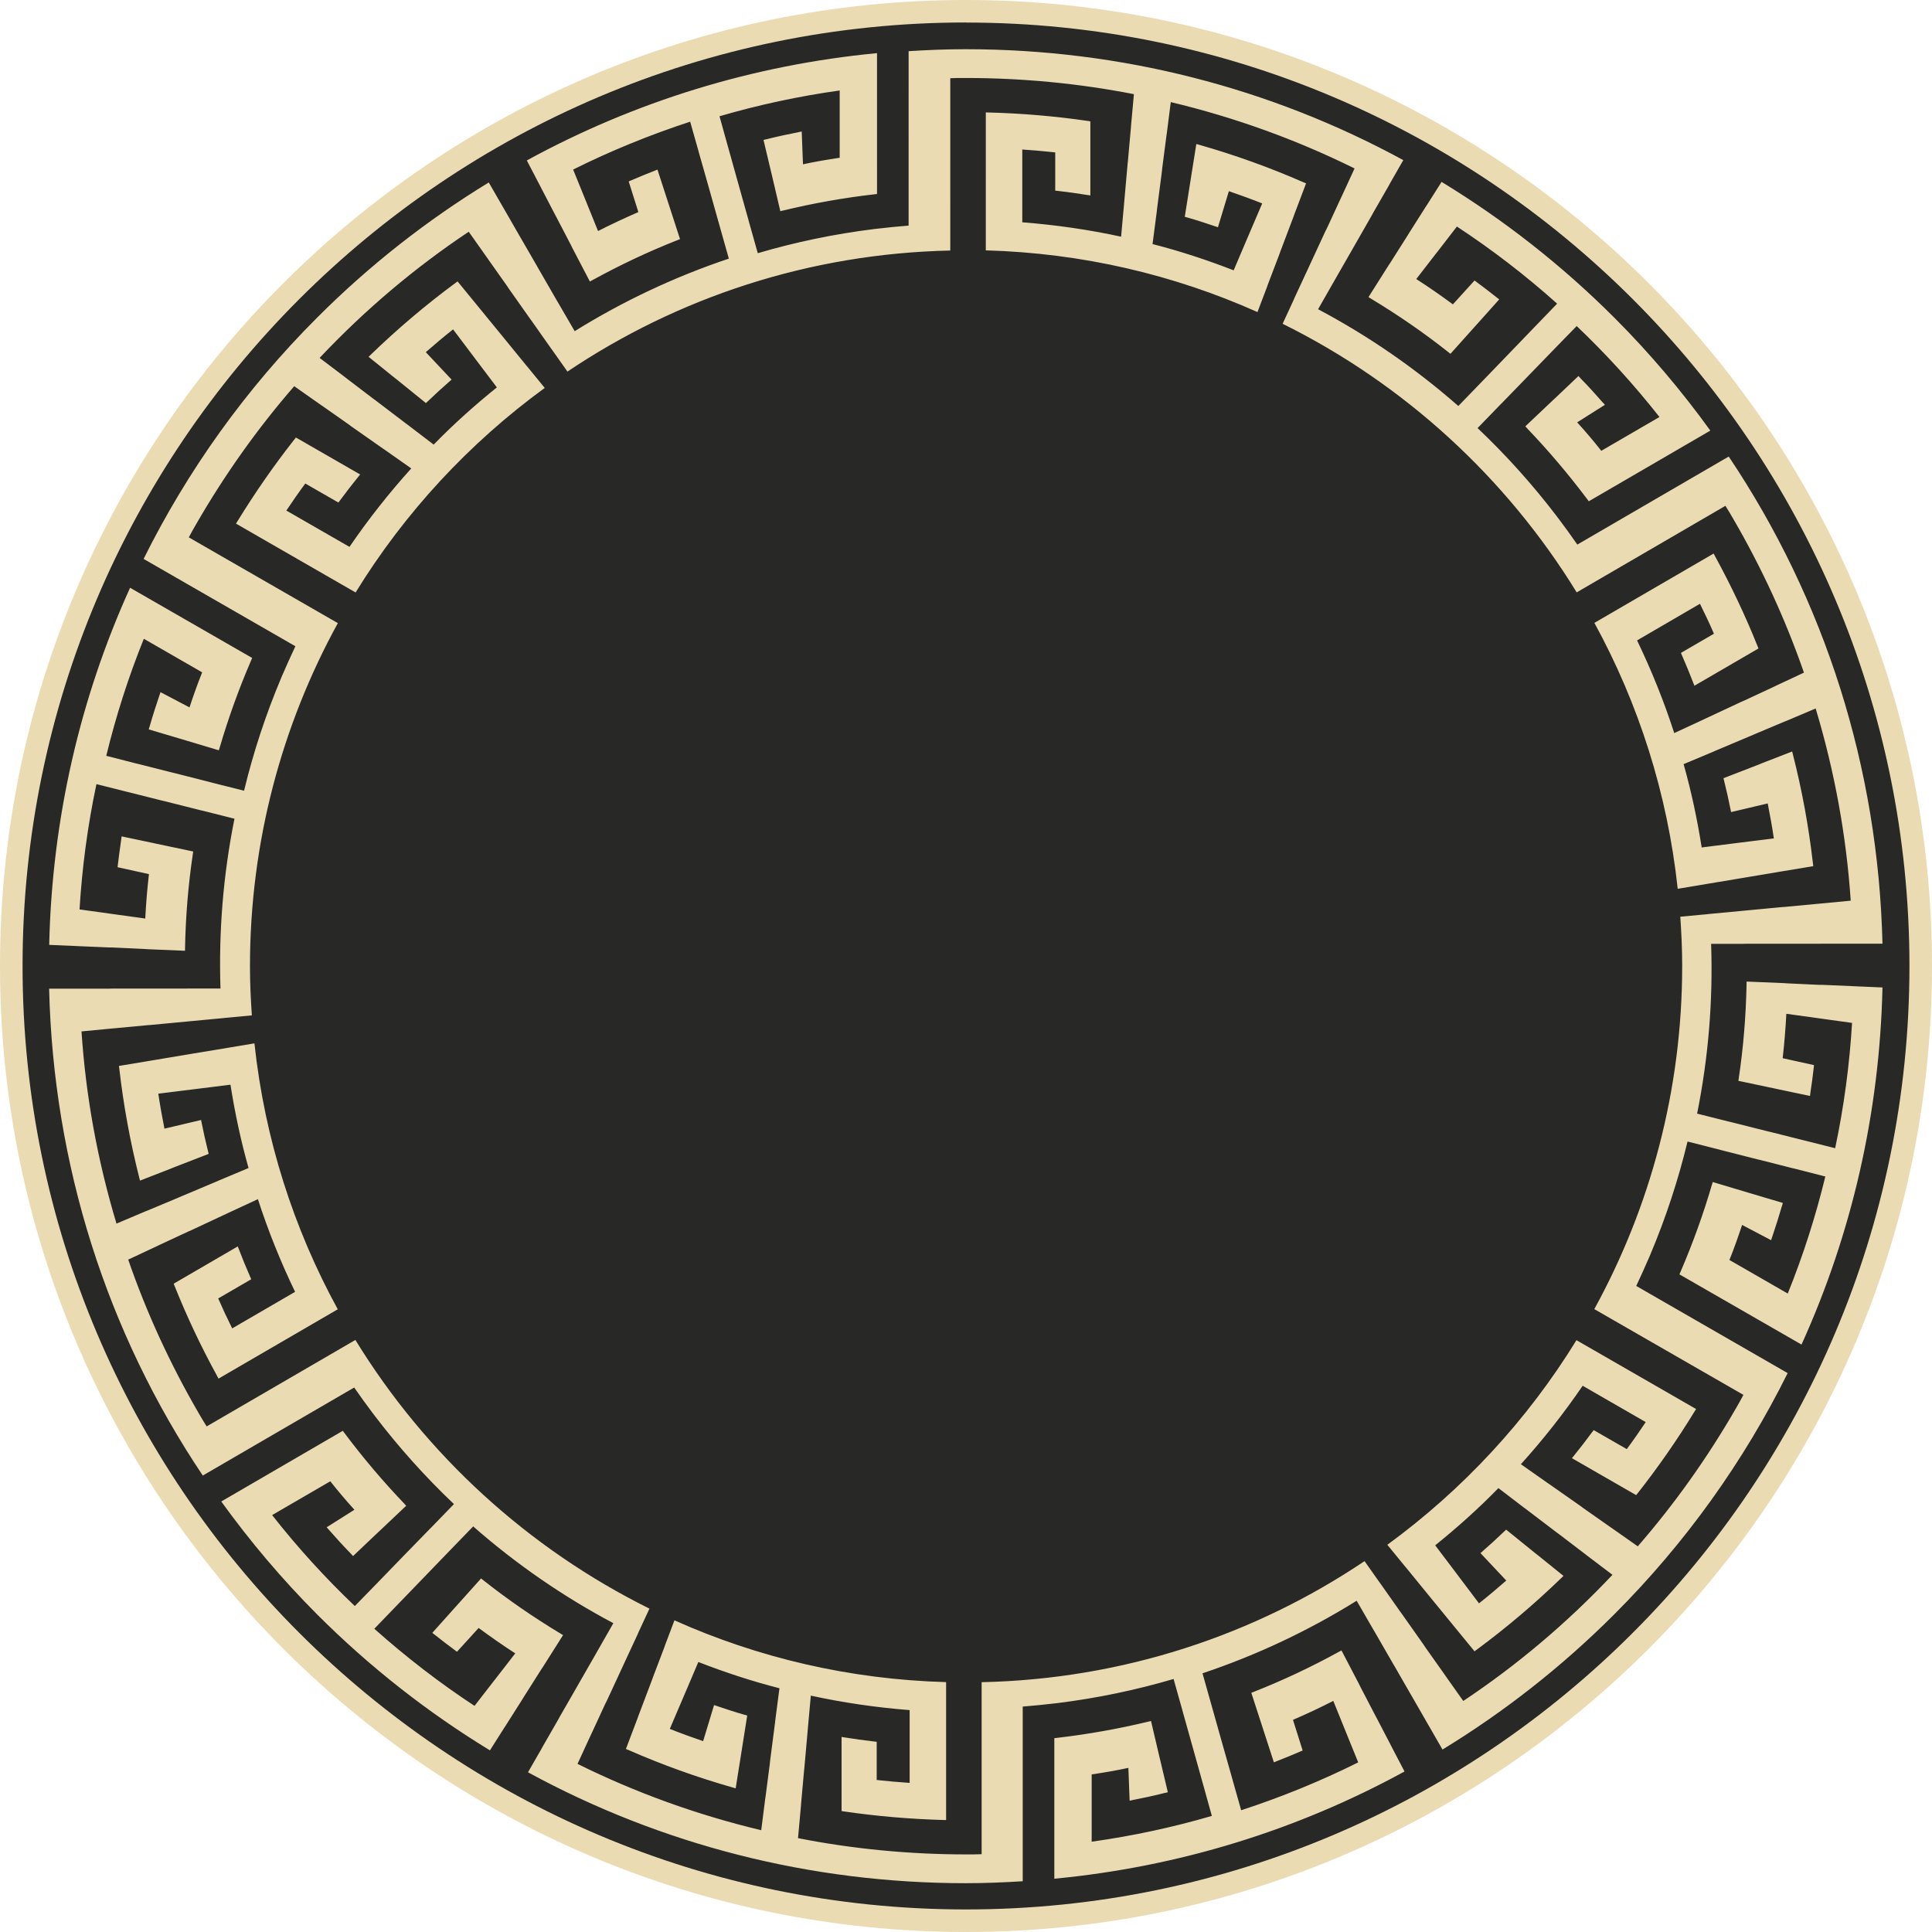 <?xml version="1.0" encoding="UTF-8"?>
<svg id="Layer_2" data-name="Layer 2" xmlns="http://www.w3.org/2000/svg" viewBox="0 0 245.78 245.78">
  <defs>
    <style>
      .cls-1 {
        fill: #282827;
      }

      .cls-2 {
        fill: #ebdbb2;
      }
    </style>
  </defs>
  <g id="Layer_3" data-name="Layer 3">
    <g>
      <circle class="cls-1" cx="122.89" cy="122.89" r="121.8"/>
      <g>
        <path class="cls-2" d="M208.15,163.6c.58-1.24,1.14-2.47,1.67-3.7,.05-.12,.1-.23,.14-.33,1.98-4.71,3.55-9.5,4.72-14.35l3.94,1,.37,.1,4.64,1.18,.39,.09,3.97,1.01,.39,.09,3.83,.98c-1.22,5.02-2.81,10.01-4.78,14.89l-7.42-4.27c.59-1.48,1.12-2.96,1.61-4.46l3.69,1.94c.05-.12,.08-.22,.11-.33,.46-1.35,.89-2.7,1.28-4.06,.05-.12,.08-.23,.1-.35l-3.94-1.17-.37-.11-4.61-1.38c-.02,.12-.06,.25-.1,.35-1.1,3.75-2.43,7.45-3.99,11.07-.04,.11-.09,.21-.14,.33l15.53,8.93c6.41-14.13,9.94-29.51,10.3-45.43l-3.26-.14-.42-.02-3.92-.17h-.42s-4.07-.19-4.07-.19l-.43-.03-4.77-.2c0,.12,0,.24,0,.36-.08,3.99-.4,7.97-.99,11.92-.01,.11-.03,.23-.05,.35l4.69,.99,.41,.09,4,.84c.03-.1,.05-.22,.05-.35,.17-1.06,.31-2.14,.43-3.21,.02-.12,.03-.23,.04-.36l-3.99-.88c.22-1.87,.37-3.75,.47-5.65l4.04,.56,.43,.06,3.89,.54c-.32,5.32-1.03,10.65-2.15,15.94l-3.82-.96-.41-.1-3.97-1-.39-.09-4.65-1.17-.39-.09-3.93-.99c1.44-7.16,2.03-14.41,1.78-21.6h4.06s.43-.01,.43-.01h4.76s.43,0,.43,0h4.07s.42-.01,.42-.01h3.94s.42,0,.42,0h3.27c-.54-22.39-7.32-43.72-19.56-61.97l-19.26,11.2c-.78-1.12-1.57-2.22-2.38-3.29-.08-.1-.15-.2-.22-.29-3.1-4.07-6.47-7.81-10.09-11.24l2.83-2.92,.27-.27,3.34-3.44,.28-.29,2.85-2.94,.28-.29,2.76-2.83c3.74,3.56,7.27,7.43,10.53,11.57l-7.4,4.3c-.99-1.25-2-2.45-3.07-3.62l3.53-2.23c-.08-.1-.15-.18-.24-.26-.94-1.08-1.89-2.12-2.88-3.13-.08-.1-.16-.19-.25-.27l-2.98,2.83-.28,.26-3.5,3.31c.09,.08,.18,.17,.25,.27,2.7,2.82,5.24,5.82,7.61,8.97,.07,.09,.14,.18,.22,.29l15.46-8.99c-3.65-5.05-7.71-9.86-12.2-14.35-6.71-6.71-14.09-12.48-21.99-17.29l-1.78,2.81-.23,.35-2.1,3.31-.22,.36-2.18,3.44-.24,.36-2.55,4.03c.1,.06,.21,.13,.31,.19,3.42,2.06,6.71,4.32,9.84,6.8,.09,.07,.18,.14,.28,.22l3.2-3.57,.28-.31,2.72-3.04c-.08-.07-.17-.15-.28-.22-.84-.67-1.7-1.33-2.57-1.97-.09-.08-.18-.14-.29-.21l-2.75,3.03c-1.52-1.12-3.07-2.2-4.66-3.22l2.5-3.23,.27-.34,2.4-3.11c4.46,2.93,8.72,6.2,12.75,9.81l-2.73,2.83-.29,.3-2.84,2.95-.28,.29-3.33,3.45-.28,.29-2.82,2.91c-5.49-4.82-11.48-8.94-17.84-12.31l2.01-3.52,.21-.37,2.37-4.13,.21-.37,2.02-3.53,.2-.37,1.96-3.41,.2-.37,1.66-2.9c-16.89-9.2-35.91-14.11-55.69-14.11-2.43,0-4.84,.1-7.24,.25V28.7c-1.36,.11-2.71,.24-4.04,.4-.13,.01-.24,.03-.36,.04-5.07,.63-10,1.66-14.79,3.07l-1.1-3.91-.1-.37-1.29-4.61-.11-.39-1.1-3.94-.11-.39-1.06-3.81c4.96-1.45,10.08-2.55,15.29-3.28v8.56c-1.58,.23-3.12,.5-4.67,.83l-.16-4.17c-.13,.01-.23,.04-.34,.07-1.4,.27-2.78,.57-4.16,.92-.13,.01-.24,.04-.36,.09l.95,4,.09,.37,1.1,4.69c.11-.04,.24-.07,.36-.09,3.8-.92,7.67-1.61,11.58-2.06,.11-.01,.23-.03,.36-.04V6.76c-15.76,1.5-30.85,6.16-44.55,13.65l1.54,2.95,.19,.37,1.81,3.48,.2,.37,1.88,3.61,.19,.39,2.21,4.23c.1-.06,.21-.11,.32-.17,3.5-1.92,7.11-3.63,10.82-5.09,.1-.04,.21-.09,.33-.13l-1.48-4.56-.13-.4-1.26-3.88c-.1,.03-.21,.07-.33,.13-1,.39-2.01,.8-3,1.23-.11,.04-.21,.09-.33,.14l1.23,3.9c-1.73,.75-3.44,1.55-5.13,2.41l-1.53-3.78-.16-.4-1.48-3.64c4.77-2.38,9.75-4.41,14.89-6.09l1.07,3.78,.11,.4,1.12,3.94,.11,.39,1.3,4.62,.11,.39,1.1,3.9c-6.92,2.32-13.5,5.43-19.61,9.23l-2.04-3.51-.22-.37-2.38-4.13-.21-.37-2.04-3.53-.21-.36-1.96-3.41-.21-.36-1.66-2.88c-7.84,4.79-15.18,10.53-21.84,17.2-9.11,9.11-16.5,19.48-22.07,30.69l19.31,11.11c-.58,1.24-1.14,2.47-1.67,3.7-.05,.12-.1,.23-.14,.33-1.98,4.71-3.55,9.5-4.72,14.35l-3.94-.99-.37-.1-4.64-1.18-.39-.09-3.97-1.01-.39-.09-3.83-.98c1.22-5.02,2.81-10.01,4.78-14.89l7.42,4.27c-.59,1.48-1.12,2.96-1.61,4.46l-3.69-1.94c-.05,.12-.08,.22-.11,.33-.46,1.35-.89,2.7-1.28,4.06-.05,.12-.08,.23-.1,.35l3.94,1.17,.37,.11,4.61,1.38c.02-.12,.06-.25,.1-.35,1.1-3.75,2.43-7.45,3.99-11.07,.04-.11,.09-.21,.14-.33l-15.53-8.93c-6.41,14.13-9.93,29.51-10.29,45.43l3.25,.14,.42,.02,3.92,.17h.42s4.07,.19,4.07,.19l.43,.03,4.77,.2c0-.12,0-.24,0-.36,.08-3.99,.4-7.97,.99-11.92,.01-.11,.03-.23,.05-.35l-4.69-.99-.41-.09-4-.84c-.03,.1-.05,.22-.05,.35-.16,1.06-.3,2.14-.43,3.21-.02,.12-.03,.23-.04,.36l3.99,.88c-.22,1.87-.37,3.75-.47,5.65l-4.04-.56-.43-.06-3.89-.54c.32-5.32,1.03-10.65,2.15-15.94l3.82,.96,.41,.1,3.97,1,.39,.09,4.65,1.17,.39,.09,3.93,.99c-1.44,7.16-2.02,14.41-1.78,21.6h-4.06s-.43,.01-.43,.01h-4.76s-.43,0-.43,0h-4.07s-.42,.01-.42,.01h-3.94s-.42,0-.42,0h-3.27c.54,22.37,7.31,43.7,19.55,61.94l19.26-11.2c.78,1.12,1.57,2.22,2.38,3.29,.08,.1,.15,.2,.22,.29,3.1,4.07,6.47,7.81,10.09,11.25l-2.83,2.92-.27,.27-3.34,3.43-.28,.29-2.85,2.94-.28,.29-2.76,2.83c-3.74-3.56-7.27-7.43-10.52-11.57l7.4-4.3c.99,1.25,2,2.45,3.07,3.62l-3.53,2.23c.08,.1,.15,.18,.23,.26,.94,1.08,1.89,2.12,2.88,3.13,.08,.1,.16,.19,.25,.27l2.98-2.83,.28-.26,3.5-3.31c-.09-.08-.18-.17-.25-.27-2.7-2.82-5.24-5.82-7.6-8.97-.07-.09-.14-.18-.22-.29l-15.46,8.99c3.65,5.06,7.72,9.88,12.21,14.38,6.7,6.7,14.08,12.47,21.97,17.28l1.78-2.81,.23-.35,2.1-3.31,.22-.36,2.18-3.44,.24-.36,2.55-4.03c-.1-.06-.21-.13-.31-.19-3.42-2.06-6.71-4.32-9.84-6.8-.09-.07-.18-.14-.28-.22l-3.2,3.57-.28,.31-2.72,3.04c.08,.07,.17,.15,.28,.22,.84,.67,1.7,1.33,2.57,1.97,.09,.08,.18,.14,.29,.21l2.75-3.02c1.52,1.12,3.07,2.2,4.66,3.23l-2.5,3.23-.27,.34-2.41,3.11c-4.46-2.93-8.71-6.21-12.75-9.81l2.73-2.83,.29-.3,2.85-2.95,.28-.29,3.33-3.45,.28-.29,2.82-2.91c5.49,4.82,11.48,8.94,17.83,12.31l-2.01,3.52-.21,.37-2.37,4.13-.21,.37-2.03,3.53-.2,.37-1.96,3.41-.2,.37-1.67,2.9c16.9,9.21,35.92,14.11,55.7,14.11,2.43,0,4.84-.1,7.24-.25v-22.22c1.36-.11,2.71-.24,4.04-.4,.13-.01,.24-.03,.36-.04,5.07-.63,10-1.66,14.79-3.07l1.1,3.91,.1,.37,1.29,4.61,.11,.39,1.1,3.94,.11,.39,1.06,3.81c-4.96,1.45-10.08,2.55-15.29,3.28v-8.56c1.58-.23,3.13-.5,4.67-.83l.16,4.17c.13-.01,.23-.04,.34-.07,1.4-.27,2.78-.57,4.16-.92,.13-.01,.24-.04,.36-.09l-.95-4-.09-.37-1.1-4.69c-.11,.04-.24,.07-.36,.09-3.8,.92-7.67,1.6-11.58,2.06-.11,.01-.23,.03-.36,.04v17.88c15.77-1.5,30.85-6.15,44.55-13.64l-1.54-2.95-.19-.37-1.81-3.48-.2-.37-1.88-3.61-.19-.39-2.21-4.23c-.1,.06-.21,.11-.32,.17-3.5,1.92-7.11,3.63-10.82,5.09-.1,.04-.21,.09-.33,.13l1.48,4.56,.13,.4,1.26,3.88c.1-.03,.21-.07,.33-.13,1-.39,2.01-.8,3-1.23,.11-.04,.21-.09,.33-.14l-1.23-3.9c1.73-.74,3.44-1.55,5.13-2.41l1.53,3.78,.16,.4,1.48,3.64c-4.77,2.38-9.75,4.41-14.89,6.09l-1.07-3.78-.11-.4-1.12-3.94-.11-.39-1.3-4.62-.11-.39-1.1-3.9c6.92-2.32,13.5-5.43,19.61-9.23l2.03,3.51,.22,.37,2.38,4.13,.22,.37,2.03,3.53,.21,.36,1.96,3.41,.21,.36,1.66,2.89c7.85-4.79,15.19-10.54,21.85-17.2,9.11-9.11,16.49-19.48,22.06-30.69l-19.3-11.11Zm.22,33.13l-3.26-2.29-.32-.22-3.39-2.38-.29-.22-3.98-2.79-.31-.21-3.34-2.35c2.81-3.11,5.44-6.44,7.86-9.98l8.02,4.62c-.78,1.17-1.58,2.32-2.41,3.44l-4.21-2.42c-.07,.09-.15,.2-.22,.29-.75,1.02-1.52,2.02-2.32,3-.08,.1-.15,.2-.23,.28l8.17,4.7c.08-.09,.16-.19,.23-.28,2.58-3.28,4.99-6.74,7.21-10.37,.06-.11,.13-.2,.19-.3l-15.22-8.76c-6.25,10.17-14.45,19.01-24.06,26.03l2.15,2.63,.22,.26,2.58,3.16,.26,.32,3.03,3.7,.26,.32,2.59,3.16c.11-.07,.19-.14,.29-.21,3.76-2.78,7.35-5.82,10.76-9.12,.09-.08,.18-.18,.27-.26l-3.22-2.6-.31-.24-3.77-3.05c-.08,.09-.17,.18-.27,.26-.89,.86-1.8,1.69-2.73,2.5-.09,.08-.17,.15-.26,.23l3.28,3.49c-1.13,.99-2.28,1.96-3.47,2.9l-2.88-3.82-.24-.32-2.45-3.24c2.8-2.26,5.5-4.67,8.04-7.28l3.26,2.49,.3,.22,3.85,2.93,.33,.24,3.28,2.5,.32,.25,3.17,2.4c-5.76,6.11-12.13,11.49-18.98,16.05l-2.25-3.18-.25-.36-2.35-3.32-.23-.35-2.76-3.91-.24-.33-2.34-3.32-.21-.29-1.93-2.73c-13.99,9.4-30.71,15.01-48.71,15.4v21.88c-.62,.03-1.25,.03-1.88,.03-7.35,0-14.53-.7-21.48-2.07l.36-3.97,.03-.39,.37-4.13,.04-.36,.43-4.84,.03-.37,.37-4.07c4.1,.89,8.3,1.51,12.57,1.84v9.26c-1.41-.09-2.8-.22-4.19-.37v-4.86c-.11-.01-.24-.03-.36-.04-1.26-.14-2.51-.32-3.75-.52-.13-.01-.24-.03-.36-.06v9.43c.11,.03,.24,.04,.36,.06,4.13,.6,8.33,.96,12.58,1.08,.13,0,.24,.01,.36,.01v-17.55c-12.28-.34-23.95-3.11-34.56-7.86l-1.19,3.15-.11,.32-1.45,3.81-.14,.39-1.69,4.47-.14,.39-1.45,3.83c.11,.06,.21,.1,.33,.14,4.28,1.88,8.71,3.47,13.27,4.77,.11,.04,.24,.07,.36,.1l.65-4.08,.06-.39,.76-4.79c-.11-.03-.24-.06-.36-.1-1.19-.34-2.36-.72-3.53-1.12-.11-.04-.21-.07-.33-.11l-1.39,4.59c-1.42-.49-2.84-1-4.24-1.56l1.88-4.4,.16-.37,1.59-3.74c3.35,1.3,6.79,2.44,10.32,3.34l-.53,4.07-.04,.37-.62,4.8-.04,.4-.53,4.08-.06,.4-.5,3.94c-8.17-1.95-16.01-4.79-23.37-8.44l1.63-3.54,.19-.4,1.71-3.7,.19-.37,2.01-4.34,.17-.37,1.71-3.68,.14-.33,1.4-3.02c-15.45-7.66-28.44-19.56-37.41-34.18l-18.92,11c-.33-.52-.65-1.06-.97-1.61-3.7-6.36-6.7-12.92-9.01-19.61l3.61-1.69,.35-.17,3.76-1.75,.33-.14,4.4-2.06,.34-.16,3.71-1.72c1.29,3.99,2.87,7.93,4.73,11.79l-8,4.65c-.63-1.26-1.22-2.52-1.78-3.81l4.2-2.44c-.05-.11-.1-.22-.14-.33-.51-1.16-.99-2.33-1.44-3.51-.05-.12-.1-.23-.13-.34l-8.15,4.74c.03,.11,.09,.23,.13,.34,1.55,3.87,3.35,7.68,5.4,11.42,.06,.11,.11,.22,.17,.32l15.17-8.82c-5.61-10.25-9.3-21.69-10.6-33.83l-3.3,.55-.33,.06-4.02,.66-.41,.07-4.72,.79-.41,.07-4.04,.67c0,.13,.02,.24,.04,.36,.53,4.65,1.38,9.28,2.54,13.87,.02,.12,.06,.25,.09,.36l3.86-1.5,.36-.15,4.52-1.75c-.03-.11-.07-.24-.09-.36-.3-1.2-.57-2.4-.81-3.61-.02-.12-.05-.22-.07-.34l-4.66,1.1c-.29-1.47-.56-2.96-.78-4.45l4.75-.59,.4-.05,4.03-.5c.56,3.55,1.31,7.1,2.3,10.6l-3.79,1.59-.34,.15-4.46,1.88-.37,.16-3.8,1.59-.38,.15-3.66,1.55c-2.42-8.04-3.91-16.25-4.45-24.45l3.88-.37,.44-.04,4.05-.38,.42-.03,4.76-.45,.41-.04,4.04-.38,.36-.04,3.31-.31c-.14-2.06-.24-4.13-.24-6.22,0-15.82,4.06-30.71,11.18-43.68l-18.96-10.91c.28-.55,.6-1.09,.91-1.64,3.67-6.37,7.86-12.25,12.5-17.59l3.26,2.29,.32,.22,3.39,2.38,.29,.22,3.98,2.79,.31,.21,3.34,2.35c-2.81,3.11-5.44,6.44-7.86,9.98l-8.03-4.62c.78-1.17,1.58-2.32,2.41-3.44l4.21,2.42c.07-.09,.15-.2,.22-.29,.75-1.02,1.52-2.02,2.32-3,.08-.1,.15-.2,.23-.28l-8.17-4.7c-.08,.09-.16,.19-.23,.28-2.58,3.28-4.98,6.74-7.21,10.37-.06,.11-.13,.2-.19,.3l15.22,8.76c6.25-10.17,14.45-19.01,24.06-26.02l-2.15-2.63-.22-.26-2.58-3.16-.26-.32-3.03-3.7-.26-.32-2.59-3.16c-.11,.07-.19,.14-.29,.21-3.76,2.78-7.35,5.82-10.76,9.12-.09,.08-.18,.18-.27,.26l3.22,2.6,.31,.24,3.77,3.05c.08-.09,.17-.18,.27-.26,.89-.86,1.8-1.69,2.73-2.5,.09-.08,.17-.15,.26-.23l-3.28-3.49c1.13-.99,2.28-1.96,3.47-2.9l2.88,3.82,.24,.32,2.45,3.24c-2.8,2.26-5.5,4.67-8.04,7.28l-3.26-2.49-.3-.22-3.85-2.93-.33-.24-3.28-2.5-.32-.25-3.17-2.4c5.76-6.11,12.13-11.49,18.97-16.05l2.25,3.18,.25,.36,2.35,3.32,.23,.35,2.76,3.91,.24,.33,2.34,3.32,.21,.29,1.93,2.73c13.99-9.4,30.71-15.01,48.7-15.4V9.95c.62-.03,1.25-.03,1.88-.03,7.35,0,14.53,.7,21.48,2.06l-.36,3.97-.03,.39-.37,4.13-.04,.36-.43,4.84-.03,.37-.37,4.07c-4.1-.89-8.3-1.5-12.57-1.83v-9.26c1.4,.09,2.8,.22,4.19,.37v4.86c.11,.01,.24,.03,.36,.04,1.26,.14,2.51,.32,3.75,.52,.13,.01,.24,.03,.36,.06V15.44c-.11-.03-.24-.04-.36-.06-4.13-.6-8.33-.96-12.58-1.07-.13,0-.24-.01-.36-.01V31.85c12.28,.34,23.95,3.11,34.56,7.85l1.2-3.16,.11-.32,1.45-3.81,.14-.39,1.69-4.47,.14-.39,1.45-3.83c-.11-.06-.22-.1-.33-.14-4.29-1.88-8.71-3.47-13.27-4.77-.11-.04-.24-.07-.36-.1l-.65,4.08-.06,.39-.76,4.79c.11,.03,.24,.06,.36,.1,1.19,.34,2.36,.72,3.53,1.12,.11,.04,.21,.07,.33,.11l1.39-4.59c1.42,.49,2.84,1,4.24,1.56l-1.88,4.4-.16,.37-1.59,3.74c-3.35-1.3-6.79-2.44-10.32-3.34l.53-4.07,.04-.37,.62-4.8,.04-.4,.53-4.08,.06-.4,.5-3.94c8.17,1.95,16.01,4.79,23.38,8.44l-1.63,3.54-.19,.4-1.71,3.7-.19,.37-2.01,4.34-.17,.37-1.71,3.68-.14,.33-1.4,3.03c15.45,7.65,28.43,19.55,37.41,34.17l18.92-11.01c.33,.52,.65,1.06,.97,1.61,3.7,6.36,6.7,12.92,9.02,19.61l-3.61,1.69-.35,.17-3.76,1.75-.33,.14-4.4,2.06-.34,.16-3.71,1.72c-1.29-3.99-2.87-7.93-4.73-11.79l8-4.66c.63,1.26,1.22,2.52,1.78,3.81l-4.2,2.44c.05,.11,.1,.22,.14,.33,.51,1.16,.99,2.33,1.44,3.51,.05,.12,.1,.23,.13,.34l8.15-4.74c-.03-.11-.09-.23-.13-.34-1.55-3.87-3.36-7.68-5.4-11.42-.06-.11-.11-.22-.17-.32l-15.17,8.82c5.61,10.25,9.3,21.68,10.6,33.83l3.31-.55,.33-.06,4.02-.67,.41-.07,4.72-.79,.41-.07,4.04-.67c0-.13-.02-.24-.04-.36-.53-4.65-1.38-9.28-2.55-13.87-.02-.12-.06-.25-.09-.36l-3.86,1.5-.36,.15-4.52,1.75c.03,.11,.07,.24,.09,.36,.3,1.2,.57,2.4,.81,3.61,.02,.12,.05,.22,.07,.34l4.66-1.1c.29,1.47,.56,2.96,.78,4.45l-4.75,.59-.4,.05-4.03,.51c-.56-3.55-1.31-7.1-2.3-10.6l3.79-1.59,.34-.15,4.46-1.88,.37-.16,3.8-1.6,.38-.15,3.66-1.55c2.42,8.04,3.91,16.25,4.46,24.45l-3.88,.37-.44,.04-4.05,.38-.42,.03-4.76,.45-.41,.04-4.04,.38-.36,.04-3.32,.31c.14,2.06,.24,4.14,.24,6.24,0,15.82-4.06,30.7-11.18,43.68l18.97,10.91c-.28,.55-.6,1.09-.91,1.64-3.67,6.37-7.86,12.25-12.5,17.59Z"/>
        <path class="cls-2" d="M122.89,245.78C55.13,245.78,0,190.65,0,122.89S55.13,0,122.89,0s122.89,55.13,122.89,122.89-55.13,122.89-122.89,122.89Zm0-242.92C56.71,2.87,2.87,56.71,2.87,122.89s53.84,120.02,120.02,120.02,120.02-53.84,120.02-120.02S189.07,2.87,122.89,2.87Z"/>
      </g>
    </g>
  </g>
</svg>